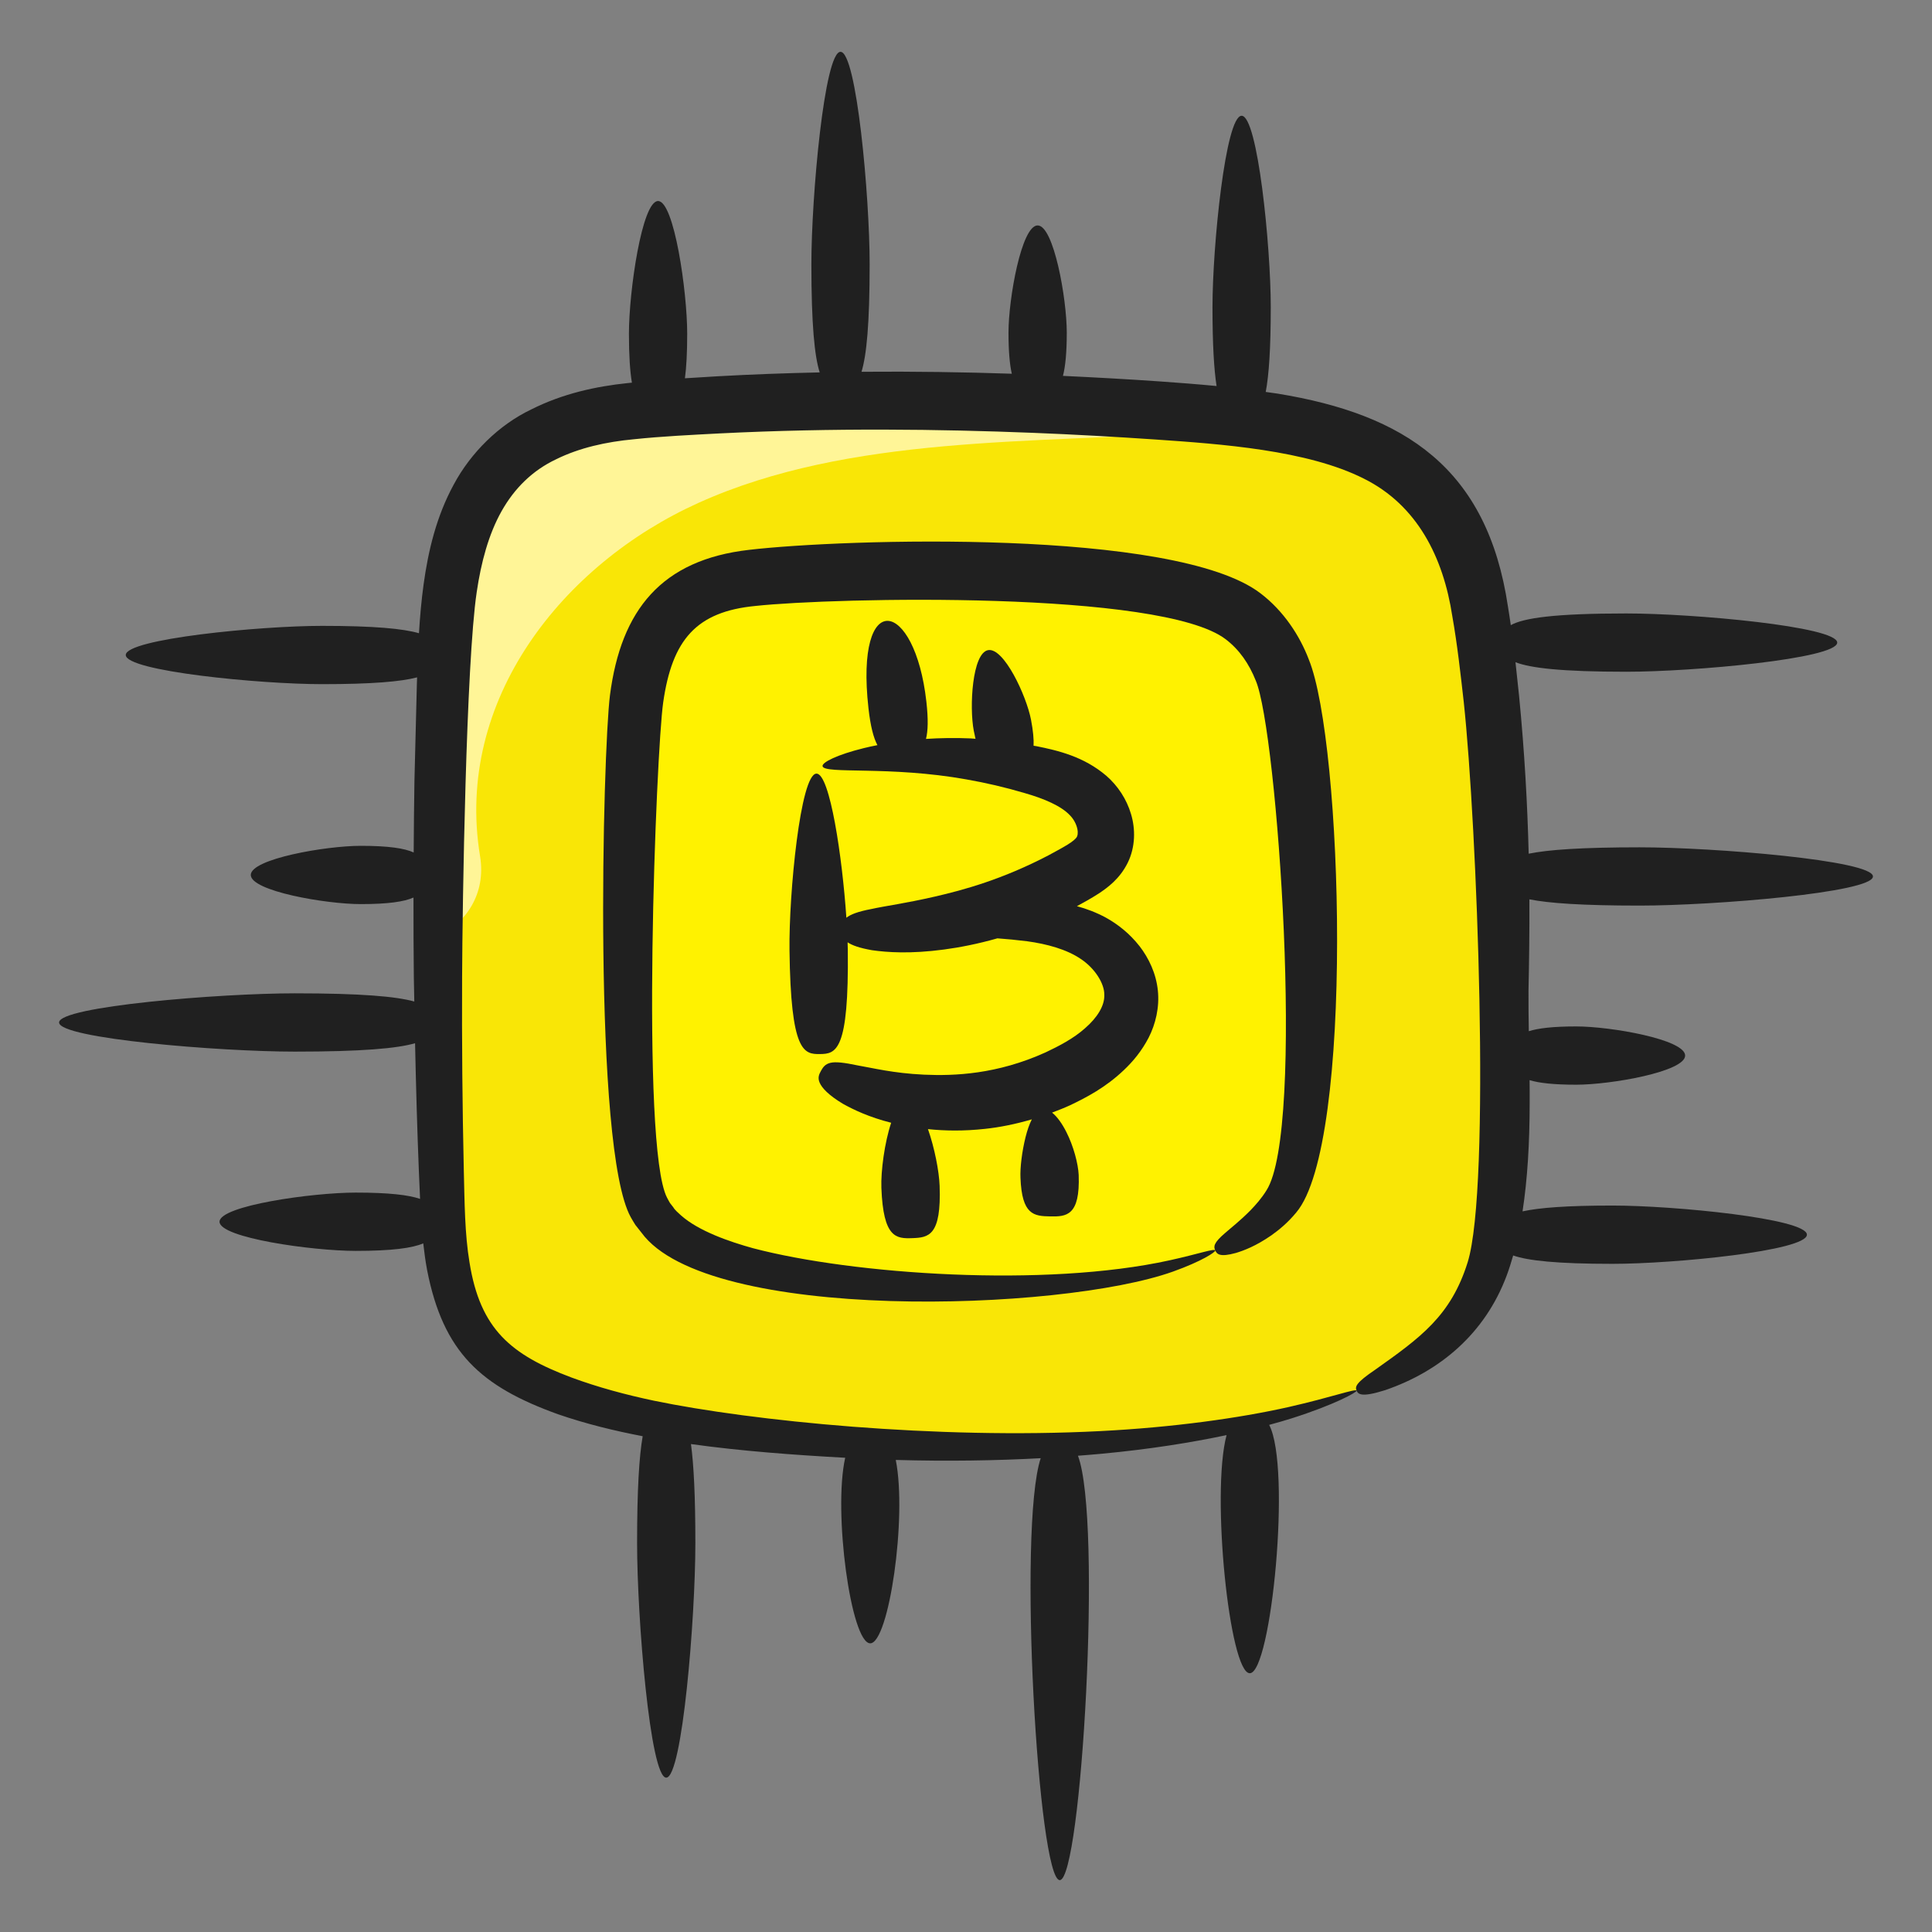 <svg id="Layer_1" enable-background="new 0 0 135 135" height="512" viewBox="0 0 135 135" width="512" xmlns="http://www.w3.org/2000/svg"><rect x="0" y="0" width="135" height="135" fill="#808080" stroke="none"/><g><g><path d="m102.895 90.935c-1.59 2.72-4.49 4.74-8.1 6.24-10.33 4.27-26.48 4.21-34.61 3.65-6.98-.48-22.92-1.46-26.95-7.34-2.01-2.95-2.22-6.57-2.34-10.03-.21-5.99-.31-11.99-.29-17.99.01-6.42.16-12.84.42-19.26.41-9.69 2.22-16.64 13.83-17.56 12.05-.96 24.19-.78 36.24.05 1.87.13 3.65.27 5.32.46 9.51 1.08 15.63 3.69 17.14 14.3 1.18 8.27 1.59 16.62 1.46 24.95-.1 6.37 1.27 16.74-2.12 22.53z" fill="#f9e606"/></g><g><path d="m84.916 87.374c-6.592 2.932-16.907 2.894-22.094 2.509-4.457-.33-14.636-1.002-17.208-5.043-1.286-2.023-1.422-4.511-1.498-6.882-.276-8.522-.247-17.054.086-25.575.26-6.658 1.421-11.427 8.832-12.061 7.691-.659 15.44-.535 23.133.038 8.003.596 13.216 1.565 14.345 10.13.749 5.68 1.012 11.412.931 17.135-.062 4.368.81 11.491-1.353 15.467-1.015 1.867-2.866 3.257-5.174 4.283z" fill="#fff200"/></g><g><path d="m86.415 29.155c-.73.58-1.66.96-2.79 1.04-11.33.82-24.26.18-34.81 4.94-9.5 4.28-17.07 13.79-15.27 24.69.44 2.66-1.02 4.68-2.94 5.64.01-6.42.16-12.84.42-19.26.41-9.69 2.22-16.64 13.83-17.56 12.05-.96 24.19-.78 36.24.05 1.87.13 3.65.27 5.32.46z" fill="#fff597"/></g><g fill="#202020"><path d="m79.619 66.106c-.663-.845-1.473-1.506-2.365-1.997-.665-.356-1.338-.609-2.004-.789.482-.265.951-.515 1.532-.889.604-.405 1.456-1.01 2.019-2.146.546-1.112.542-2.375.229-3.405-.308-1.038-.918-1.97-1.727-2.673-1.573-1.343-3.376-1.765-4.897-2.07-.062-.012-.123-.017-.184-.028.021-.456-.032-1.046-.18-1.818-.319-1.667-1.899-5.073-3.003-4.861-1.104.211-1.315 3.959-.997 5.626.039.204.08.392.122.568-.109-.006-.224-.022-.332-.027-1.093-.047-2.143-.029-3.128.035.139-.548.166-1.361.027-2.599-.802-7.175-4.996-8.039-4.047.452.143 1.279.357 2.081.626 2.582-.336.066-.66.136-.957.21-1.863.459-2.933 1-2.876 1.263.114.57 4.687-.041 10.054.922 1.337.234 2.718.553 4.077.957 1.358.389 2.545.899 3.157 1.554.274.281.446.626.514.942.066.318.007.519-.051.593-.033.062-.232.271-.635.514-.403.248-.927.522-1.346.753-3.22 1.678-5.909 2.412-7.938 2.878-2.038.469-3.455.65-4.417.864-.957.181-1.471.383-1.752.611-.284-4.209-1.147-10.083-2.089-10.071-1.124.014-1.933 8.42-1.885 12.333.088 7.139 1.001 7.277 2.126 7.263 1.125-.014 2.034-.174 1.947-7.313-.002-.155-.008-.328-.013-.496.307.207.818.397 1.708.552 1.067.152 2.679.266 5.031-.048 1.08-.145 2.333-.384 3.729-.781.673.049 1.364.114 2.069.203 1.393.189 2.77.565 3.762 1.241.993.659 1.654 1.731 1.638 2.502.033.758-.495 1.597-1.338 2.329-.814.731-1.848 1.261-2.769 1.696-3.391 1.534-6.363 1.65-8.494 1.555-2.164-.102-3.602-.472-4.608-.642-.996-.209-1.565-.27-1.929-.185-.366.086-.519.308-.656.554-.136.246-.251.488-.091.844.16.357.591.846 1.622 1.466.753.418 1.835.935 3.37 1.324-.463 1.396-.726 3.382-.683 4.55.13 3.514 1.044 3.554 2.167 3.512 1.124-.042 2.032-.148 1.902-3.663-.038-1.022-.357-2.653-.814-3.955 1.164.122 2.488.147 3.99-.018 1.015-.108 2.116-.327 3.267-.664-.177.343-.321.777-.439 1.244-.248.998-.388 2.131-.354 2.844.098 2.594.94 2.675 2.083 2.693 1.104.019 2.092-.018 1.984-2.9-.038-.787-.362-2.009-.855-2.983-.297-.594-.65-1.09-1.005-1.37.413-.156.828-.316 1.252-.51 1.149-.548 2.489-1.245 3.765-2.46.634-.598 1.252-1.339 1.735-2.273.478-.938.765-2.11.639-3.297-.123-1.188-.631-2.252-1.284-3.098z"/><path d="m72.718 101.896c-1.617 4.944-.162 29.479 1.333 29.479 1.514 0 2.98-25.126 1.272-29.654.559-.044 1.117-.088 1.655-.139 3.33-.312 6.256-.779 8.731-1.304-1.096 4.067.206 16.64 1.62 16.64 1.501 0 2.917-14.374 1.355-17.354.551-.149 1.079-.3 1.557-.451 3.048-.967 4.599-1.843 4.553-1.94-.065-.16-1.707.453-4.766 1.148-3.436.772-8.073 1.421-13.166 1.679-11.417.587-24.277-.7-31.17-2.125-1.946-.412-3.895-.931-5.768-1.624-4.225-1.586-6.37-3.369-7.116-8.035-.335-2.001-.343-4.18-.399-6.424-.099-4.46-.141-8.981-.119-13.519.021-5.06.278-21.936 1.022-26.906.306-2.077.832-4.042 1.736-5.648.902-1.604 2.164-2.847 3.807-3.624 1.62-.804 3.51-1.223 5.435-1.401 1.948-.206 4.052-.306 6.02-.41 7.967-.395 15.369-.295 21.836-.041 2.951.118 5.812.278 8.585.467 4.572.315 10.618.736 14.568 2.734 3.728 1.854 5.554 5.491 6.182 9.609.352 1.983.581 4.066.799 5.99.926 8.592 1.906 33.871.277 39.152-1.175 3.764-3.312 5.278-6.476 7.524-1.359.921-1.404 1.183-1.287 1.453.105.245.327.494 1.989-.032 3.834-1.312 6.98-3.952 8.496-8.004.168-.45.317-.923.455-1.408 1.037.361 3.044.584 6.938.584 4.319 0 13.588-.912 13.588-2.037 0-1.125-9.269-2.036-13.588-2.036-3.207 0-5.122.153-6.283.407.348-2.258.495-4.786.499-7.585.004-.517-.001-1.048-.007-1.584.667.201 1.685.318 3.261.318 2.419 0 7.609-.912 7.609-2.036s-5.19-2.036-7.609-2.036c-1.617 0-2.65.123-3.315.333-.015-.928-.027-1.87-.021-2.836.041-1.957.074-4.108.062-6.378 1.373.273 3.705.437 7.702.437 5.183 0 16.305-.912 16.305-2.036s-11.122-2.036-16.305-2.036c-4.043 0-6.385.167-7.752.446-.085-3.395-.283-7.06-.669-11.01-.082-.785-.164-1.573-.253-2.37 1.048.408 3.216.666 7.746.666 4.684 0 14.735-.912 14.735-2.037 0-1.125-10.051-2.036-14.735-2.036-5.068 0-7.183.322-8.074.817-.062-.426-.124-.854-.198-1.295-1.444-9.7-7.226-13.434-16.096-14.883-.275-.044-.553-.078-.83-.118.222-1.163.352-3.006.352-5.931 0-4.249-.912-13.366-2.036-13.366-1.125 0-2.036 9.118-2.036 13.366 0 2.609.105 4.345.285 5.518-1.32-.127-2.652-.229-3.998-.324-2.183-.152-4.44-.277-6.736-.385.169-.656.267-1.614.267-3.028 0-2.379-.912-7.485-2.036-7.485-1.125 0-2.036 5.106-2.036 7.485 0 1.31.084 2.228.231 2.878-3.291-.111-6.805-.168-10.502-.137.352-1.147.569-3.331.569-7.521 0-4.715-.912-14.836-2.036-14.836-1.125 0-2.036 10.121-2.036 14.836 0 4.241.222 6.43.581 7.565-2.333.051-4.722.135-7.173.273-.75.045-1.495.09-2.244.138.102-.766.159-1.778.159-3.119 0-2.945-.912-9.267-2.036-9.267-1.125 0-2.036 6.322-2.036 9.267 0 1.534.076 2.628.208 3.425-.099.011-.193.018-.293.029-2.209.231-4.528.726-6.751 1.847-2.238 1.069-4.214 3.013-5.408 5.248-1.219 2.239-1.782 4.645-2.103 6.969-.157 1.141-.255 2.283-.324 3.415-1.104-.318-3.105-.514-6.771-.514-4.36 0-13.717.912-13.717 2.037 0 1.125 9.357 2.036 13.717 2.036 3.516 0 5.508-.178 6.64-.474-.004.134-.01.271-.014.404-.057 2.265-.114 4.541-.171 6.822-.03 1.667-.041 3.339-.053 5.01-.637-.291-1.751-.465-3.701-.465-2.442 0-7.682.912-7.682 2.036s5.24 2.036 7.682 2.036c1.937 0 3.048-.172 3.687-.459-.001 1.856.002 3.712.024 5.564.006.569.023 1.133.032 1.702-1.269-.354-3.694-.572-8.359-.572-5.232 0-16.461.912-16.461 2.037 0 1.125 11.228 2.036 16.461 2.036 4.727 0 7.159-.224 8.413-.586.065 3.014.147 6.018.268 8.99.028.624.054 1.253.082 1.887-.8-.274-2.162-.44-4.502-.44-3.023 0-9.511.912-9.511 2.037 0 1.125 6.488 2.036 9.511 2.036 2.575 0 3.965-.2 4.724-.526.068.616.153 1.236.268 1.861 1.13 5.77 3.763 8.139 9.147 10.08 1.987.684 3.967 1.161 5.918 1.535-.245 1.408-.391 3.7-.391 7.482 0 5.206.912 16.376 2.036 16.376 1.125 0 2.036-11.171 2.036-16.376 0-3.328-.114-5.497-.307-6.933 3.537.492 7.166.758 10.777.957-.852 3.78.408 12.966 1.749 12.966 1.295 0 2.588-8.797 1.784-12.814 3.602.102 6.998.048 10.13-.122z"/><path d="m91.454 46.081c-.63-1.651-1.748-3.384-3.379-4.624-5.964-4.56-29.206-3.802-35.732-3.036-6.109.699-8.948 4.181-9.721 10.159-.5 3.944-1.209 31.648 1.448 36.464.099.188.219.368.328.55l.43.545c4.591 6.286 29.268 5.53 37.137 2.713 2.008-.718 3.002-1.374 2.95-1.479-.066-.148-1.157.246-3.176.69-8.718 1.924-22.138.994-29.114-.841-1.614-.446-3.792-1.185-5.041-2.297-.198-.186-.42-.362-.54-.569l-.228-.293c-.067-.126-.144-.245-.206-.375-1.866-3.587-.761-31.209-.269-34.606.627-4.381 2.308-6.345 6.456-6.742 5.498-.592 28.346-1.107 32.846 2.326.966.737 1.636 1.721 2.102 2.886 1.502 3.462 3.479 31.368.75 35.628-.349.563-.752 1.012-1.117 1.392-.746.754-1.364 1.224-1.766 1.58-.824.7-.819.958-.697 1.222.113.247.297.495 1.442.178.568-.173 1.391-.479 2.478-1.23.537-.383 1.148-.878 1.74-1.598 4.073-4.802 3.248-32.873.878-38.642z"/></g></g></svg>